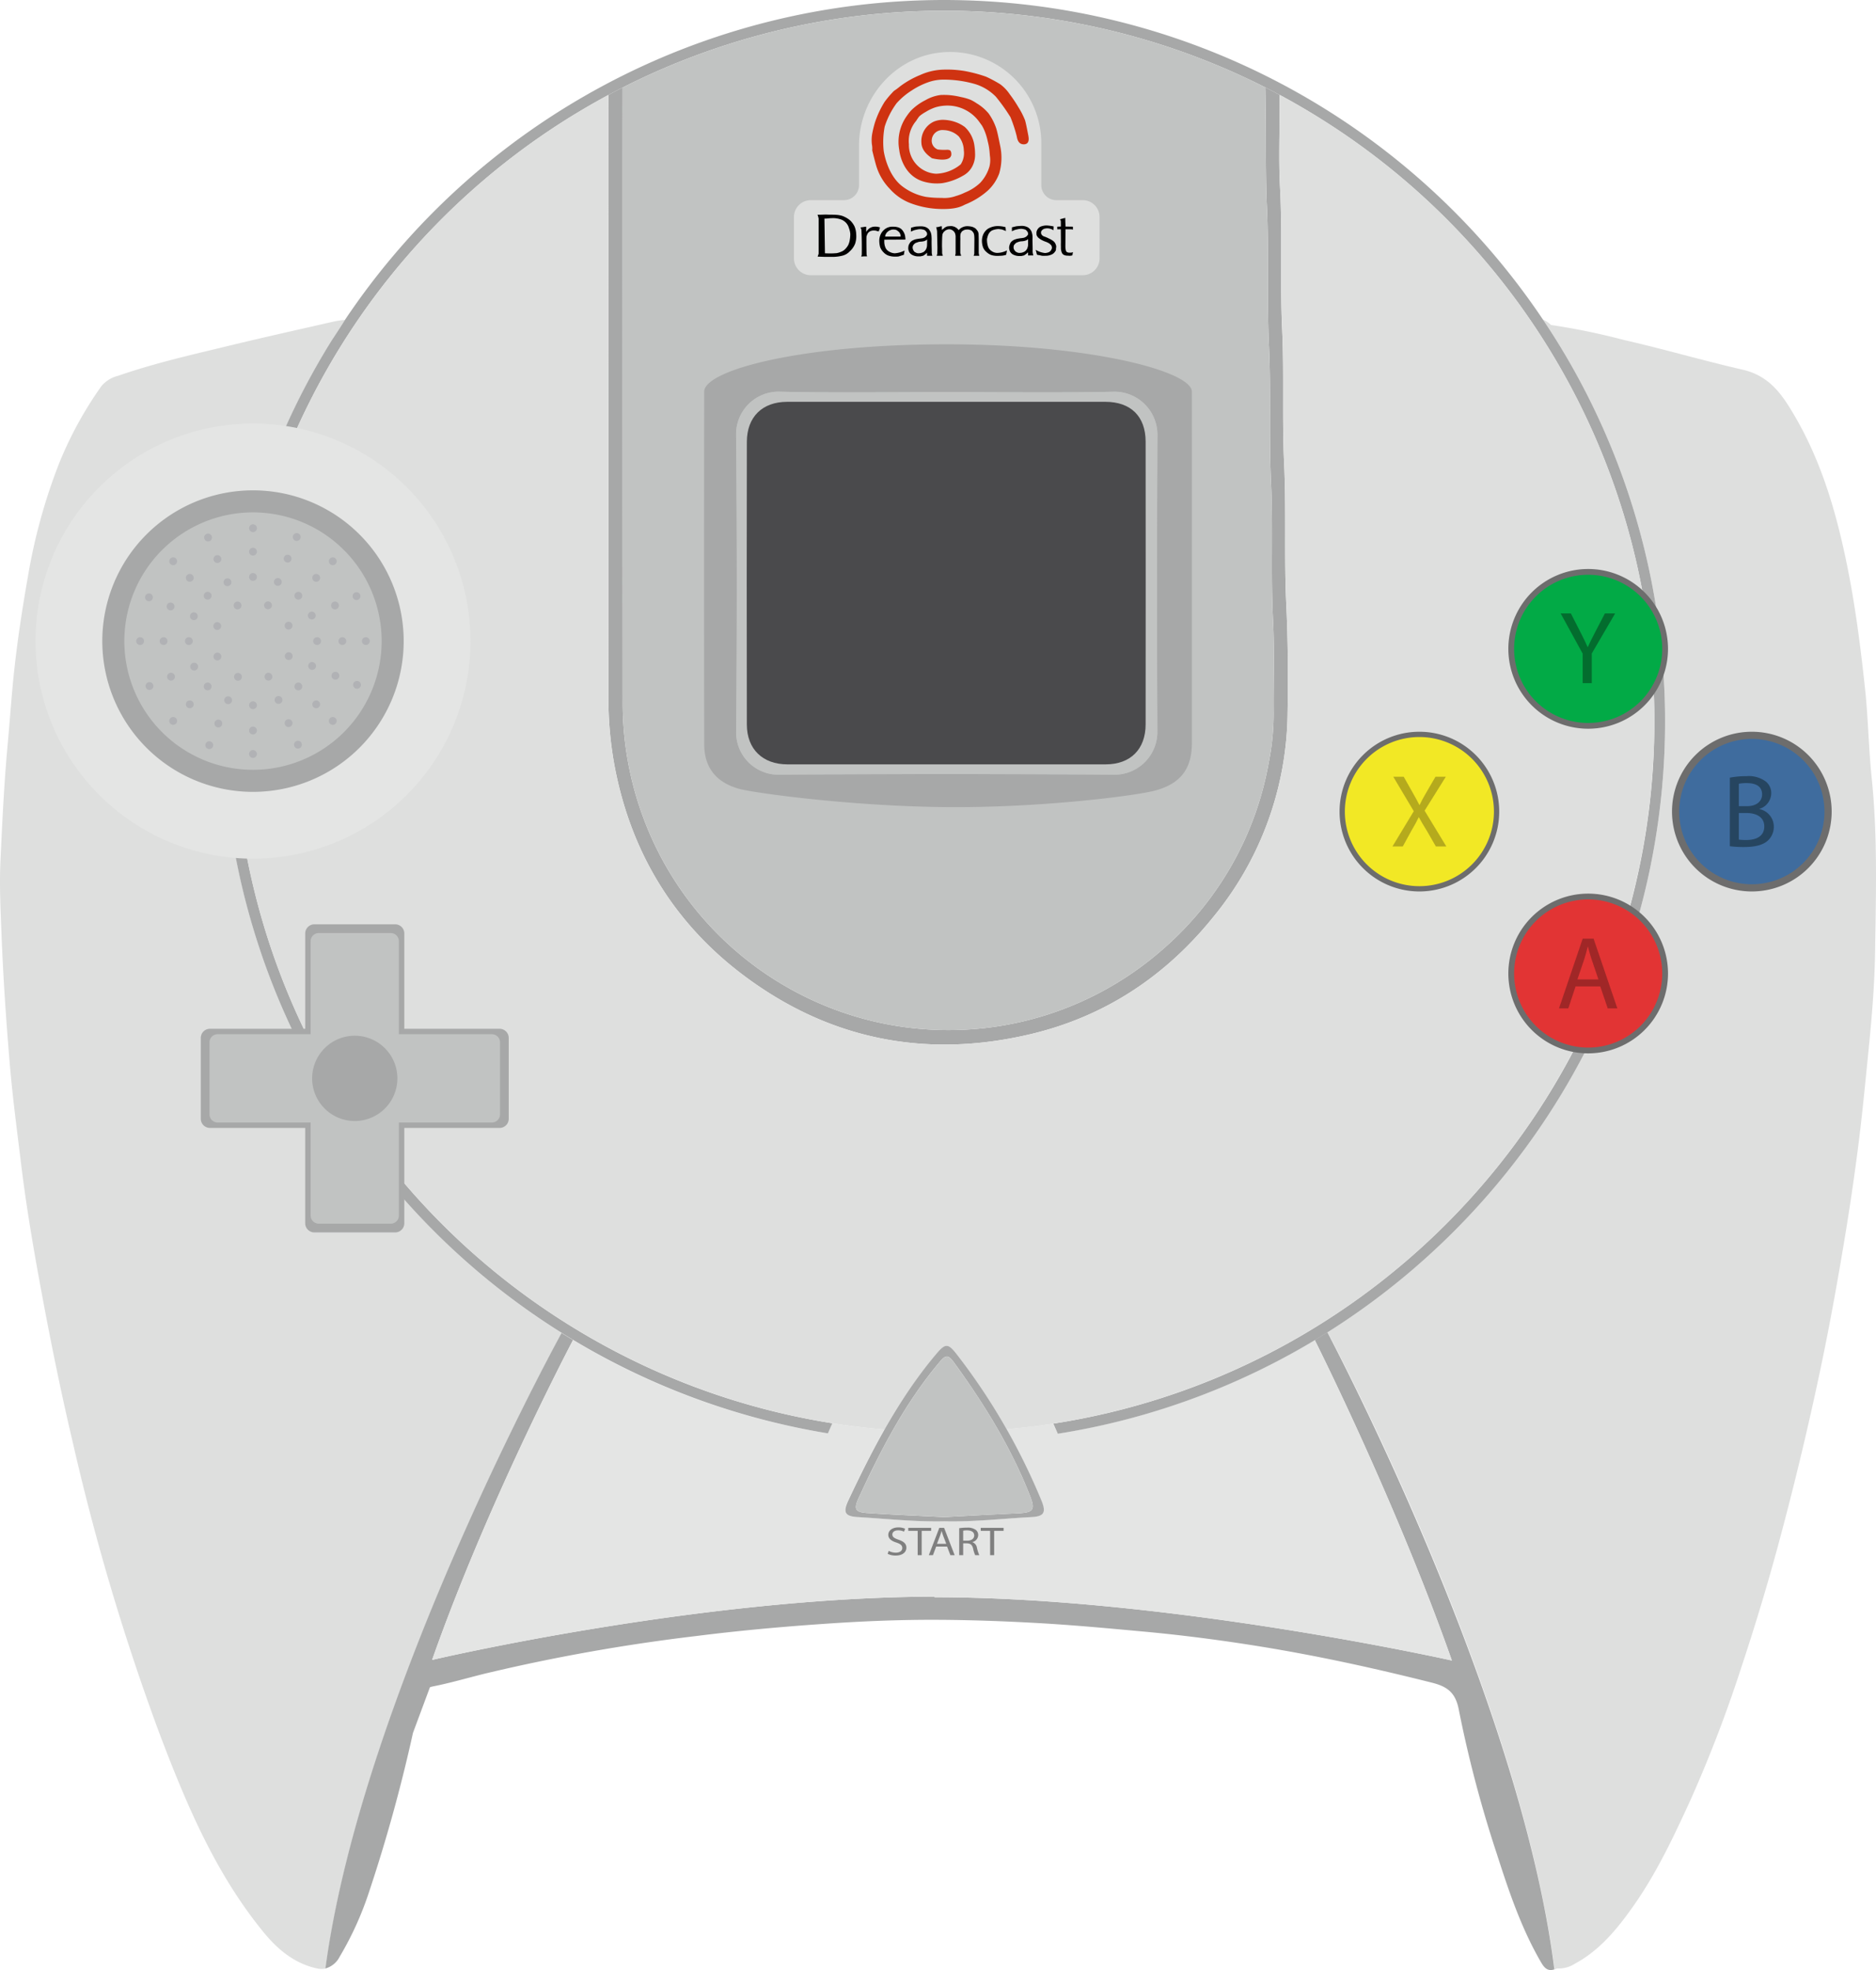 <svg id="svg2" xmlns="http://www.w3.org/2000/svg" viewBox="0 0 353.976 371.543"><title>controller</title><g id="g20"><path id="path22" d="M105.997,251.409l-.007.015c-.039.066-.2.362-.477.871v.004c-.285.531-.698,1.294-1.214,2.271l-.004.004-.004.007c-.346.655-.743,1.406-1.177,2.245-.146.281-.297.57-.455.871-.574,1.105-1.209,2.337-1.895,3.696-.13.25-.258.5-.389.759-.061.122-.126.25-.193.378-.261.516-.527,1.051-.805,1.597-.204.412-.415.836-.627,1.264-.319.639-.646,1.294-.981,1.971-.113.228-.228.459-.339.693q-.849,1.716-1.745,3.574l-.022.046c-.235.481-.47.971-.705,1.464-.007.019-.019.039-.028.058-.361.748-.724,1.51-1.094,2.288q-.398.838-.807,1.71c-1.014,2.145-2.058,4.397-3.12,6.735-.161.35-.324.704-.481,1.062q-.578,1.266-1.155,2.565c-.17.369-.335.746-.505,1.127q-.369.827-.743,1.671c-.312.709-.627,1.429-.944,2.152q-.364.838-.731,1.688c-2.272,5.26-4.571,10.812-6.809,16.55-.246.627-.489,1.259-.735,1.895-.2.524-.405,1.051-.605,1.582-.315.828-.631,1.66-.939,2.495q-.555,1.479-1.103,2.976-.489,1.341-.966,2.689c-.076.207-.15.419-.226.635q-1.121,3.148-2.184,6.33v.005c-.128.369-.25.743-.374,1.116-4.551,13.759-8.24,27.814-9.97,40.795a3.923,3.923,0,0,1-1.721-.043c-4.209-.951-7.331-3.574-9.961-6.781-9.146-11.16-14.637-24.256-19.689-37.568a437.2,437.2,0,0,1-16.305-54.716c-2.421-10.235-4.49-20.547-6.376-30.894-1.325-7.263-2.538-14.56-3.424-21.889-.743-6.13-1.564-12.256-2.091-18.421-.708-8.271-1.266-16.539-1.59-24.841-.177-4.544-.407-9.1-.2-13.62.343-7.39.685-14.784,1.371-22.157.446-4.825.754-9.669,1.294-14.482.642-5.754,1.529-11.48,2.534-17.19a107.289,107.289,0,0,1,5.915-21.38,71.538,71.538,0,0,1,7.924-14.44,5.97,5.97,0,0,1,3.216-1.982c6.827-2.372,13.874-3.959,20.883-5.657,6.569-1.59,13.17-3.058,19.762-4.559a17.381,17.381,0,0,1,2.106-.312.455.455,0,0,0-.039.066c-.774,1.244-1.61,2.514-2.458,3.792A136.374,136.374,0,0,0,48.878,178.61c.12.359.239.72.359,1.079a136.557,136.557,0,0,0,56.76,71.72" fill="#dedfde"/></g><g id="g24"><path id="path26" d="M353.801,179.661c-.1,6.55-.698,13.107-1.355,19.65-.524,5.199-1.021,10.401-1.664,15.585q-1.041,8.34-2.384,16.642c-1.456,8.926-3.039,17.829-4.906,26.681q-3.534,16.768-8.009,33.306-3.084,11.383-6.801,22.573a250.669,250.669,0,0,1-9.658,25.261c-3.181,6.935-6.407,13.84-10.824,20.101-3.035,4.309-6.343,8.371-11.106,10.924a5.524,5.524,0,0,1-3.296.855,4.501,4.501,0,0,1-.477.196q-.139-1.102-.296-2.217c-.113-.794-.228-1.59-.351-2.388q-.253-1.613-.535-3.235c-.015-.089-.03-.177-.046-.265q-.195-1.104-.404-2.219c-.131-.693-.266-1.39-.405-2.087-9.169-46.244-36.046-98.725-40.229-106.719-.007.004-.015.004-.022.007-.212-.405-.393-.755-.544-1.044a136.673,136.673,0,0,0,48.528-52.751,134.864,134.864,0,0,0,10.244-26.101c.015-.046.026-.096.037-.146a136.06,136.06,0,0,0,4.88-36.227q0-3.853-.216-7.647V128.385c-.004-.146-.011-.293-.022-.44v-.007a135.221,135.221,0,0,0-1.552-14.012v-.004a.198.198,0,0,0-.007-.046v-.004a135.215,135.215,0,0,0-21.245-53.602,5.013,5.013,0,0,1,1.521,1.02,125.947,125.947,0,0,1,13.666,2.808c7.532,1.71,14.953,3.897,22.474,5.619,5.117,1.17,7.505,4.736,9.869,8.787,5.071,8.69,7.817,18.168,9.812,27.914,1.586,7.744,2.584,15.584,3.426,23.431.601,5.576.674,11.21,1.251,16.794,1.144,10.994.812,22.015.647,33.02" fill="#dedfde"/></g><g id="g28"><path id="path30" d="M242.945,134.669a61.37,61.37,0,0,1-13.979,38.23c-9.049,11.256-20.594,18.872-34.66,22.172-19.413,4.556-37.484,1.086-53.553-10.785-13.54-10.001-21.799-23.547-24.856-40.171a70.317,70.317,0,0,1-1.101-12.781q.006-55.163-.005-110.324V20.894c0-.677.016-1.99.02-2.991.076-.046.154-.085.231-.128q1.219-.652,2.449-1.27c-.011,12.121-.007,28.241-.007,40.205q0,37.534.011,75.062a62.159,62.159,0,0,0,7.327,30.075,61.458,61.458,0,0,0,24.352,24.699,61.292,61.292,0,0,0,70.489-7.744,60.681,60.681,0,0,0,19.723-34.946,46.711,46.711,0,0,0,.932-9.338c-.058-5.838.185-11.688-.111-17.51-.448-8.717.026-17.44-.385-26.142-.405-8.525.022-17.055-.381-25.561-.424-8.845.019-17.698-.401-26.527-.285-5.946-.135-16.154-.296-22.293q1.357.682,2.7,1.406v3.319c-.009,4.686-.174,9.38.076,14.055.481,8.973-.011,17.956.405,26.921.389,8.399-.028,16.8.369,25.188.42,8.849-.015,17.703.405,26.535.328,6.924.37,13.848.246,20.76" fill="#a7a8a8"/></g><g id="g32"><path id="path34" d="M293.282,371.425c-.011,0-.019.004-.026.004-1.014.324-1.702-.031-2.4-1.212-3.824-6.524-6.191-13.633-8.482-20.76a227.369,227.369,0,0,1-7.124-27.044c-.616-3.226-2.199-4.344-5.049-5.064-10.713-2.695-21.499-5.064-32.396-6.827-7.425-1.201-14.891-2.167-22.389-2.849-6.485-.594-12.961-1.199-19.469-1.564-6.389-.359-12.785-.594-19.174-.62-7.093-.028-14.201.269-21.282.762-8.079.557-16.157,1.286-24.191,2.306a347.332,347.332,0,0,0-39.727,7.062c-3.285.809-6.539,1.771-9.85,2.426a4.57,4.57,0,0,0-.601.165l-3.196,8.591a297.911,297.911,0,0,1-8.283,29.986,61.014,61.014,0,0,1-5.541,12.221,4.321,4.321,0,0,1-2.7,2.241c1.729-12.98,5.419-27.036,9.97-40.795.124-.372.246-.743.374-1.116v-.004q1.063-3.182,2.183-6.331c.077-.215.151-.426.228-.635.32-.901.644-1.794.966-2.688q.549-1.496,1.101-2.976.469-1.254.94-2.496c.2-.531.405-1.059.605-1.583.246-.635.489-1.262.735-1.894,2.237-5.739,4.536-11.291,6.809-16.551q.369-.849.731-1.686c.316-.724.631-1.444.944-2.152.25-.562.496-1.121.742-1.671.17-.381.335-.759.505-1.129q.578-1.299,1.155-2.565c.158-.357.32-.711.481-1.062q.797-1.749,1.579-3.439c.131-.281.263-.561.389-.839.263-.555.516-1.105.77-1.649q.191-.403.381-.809.411-.872.809-1.71.555-1.166,1.094-2.286c.007-.02.02-.039.028-.059.239-.492.474-.981.705-1.462l.022-.046q.902-1.854,1.745-3.574c.111-.235.226-.466.339-.694q.503-1.011.981-1.971c.212-.427.424-.851.627-1.262.278-.548.547-1.083.805-1.599.066-.126.131-.254.193-.378.131-.258.263-.511.389-.758.686-1.36,1.321-2.592,1.895-3.697.158-.3.309-.589.455-.87.435-.84.831-1.59,1.178-2.245l.004-.007.004-.004c.516-.979.929-1.741,1.214-2.272v-.004c.278-.509.439-.805.478-.87l.007-.015q1.074.675,2.167,1.327c-1.059,2.015-16.322,31.165-26.596,60.33,0,0,50.568-11.871,94.916-11.938l-.161.113c44.438,0,97.662,11.938,97.662,11.938-10.246-29.093-24.795-58.29-25.876-60.446.8-.481,1.59-.966,2.379-1.462.151.289.331.639.544,1.042,5.595,10.806,31.334,61.994,40.251,106.712q.208,1.046.405,2.087.208,1.114.404,2.217c.016.089.031.177.046.266q.283,1.624.535,3.235c.124.796.24,1.594.351,2.388q.156,1.114.296,2.217" fill="#a7a8a8"/></g><g id="g36"><path id="path38" d="M176.285,301.23l.161-.111c-44.349.065-94.916,11.938-94.916,11.938,10.274-29.166,25.538-58.316,26.596-60.33.451.269.901.539,1.356.8a135.031,135.031,0,0,0,46.69,16.79l.624-1.421.211-.489c.474.072.951.146,1.429.215.285.043.574.085.859.124.055.007.105.015.155.024.5.069,1.001.134,1.505.2q.977.126,1.96.235.924.103,1.849.196c.096.007.196.019.292.026q.9.088,1.806.163-.549.964-1.079,1.936c-2.041,3.724-3.913,7.544-5.734,11.402-1.07,2.276-.724,3.026,1.788,3.176,5.425.316,10.839.921,16.284.798,5.511.139,10.986-.512,16.477-.798,2.391-.126,2.776-.889,1.891-3.076a111.068,111.068,0,0,0-5.495-11.556c-.354-.646-.716-1.294-1.083-1.933,1.109-.096,2.219-.209,3.32-.331.396-.043.789-.089,1.186-.139.996-.12,1.99-.255,2.98-.398.32-.045.635-.091.955-.141.119-.016.242-.035.362-.055l.25.574.585,1.34a135.11,135.11,0,0,0,46.625-16.55q.953-.549,1.895-1.116c1.081,2.156,15.63,31.352,25.876,60.445,0,0-53.225-11.938-97.662-11.938" fill="#e4e5e4"/></g><g id="g40"><path id="path42" d="M314.177,136.044a136.11,136.11,0,0,1-4.879,36.227c-.011.05-.024.1-.039.146a134.94,134.94,0,0,1-10.242,26.101A136.692,136.692,0,0,1,250.489,251.27a135.177,135.177,0,0,1-50.9,19.13l-.585-1.34-.25-.574q2.698-.414,5.36-.939c.535-.105,1.071-.212,1.606-.328q.988-.203,1.971-.427c.3-.066.601-.135.901-.204.115-.028.231-.055.343-.081.546-.128,1.09-.263,1.636-.396.463-.116.925-.231,1.386-.351.251-.065.505-.135.755-.2.239-.061.474-.128.713-.193q.902-.242,1.79-.5c.347-.101.694-.201,1.04-.305.47-.139.94-.278,1.406-.424.411-.126.824-.254,1.231-.389.551-.172,1.097-.35,1.645-.535.393-.131.789-.263,1.183-.4q1.438-.491,2.865-1.021c.435-.158.874-.324,1.309-.489l.058-.022c.451-.174.905-.347,1.356-.529.481-.188.963-.381,1.44-.578.154-.061.304-.122.454-.184.266-.112.531-.22.797-.335.446-.185.894-.378,1.336-.57.424-.181.844-.366,1.262-.551,1.005-.45,1.999-.909,2.989-1.379.593-.281,1.186-.566,1.771-.859q.883-.433,1.76-.881c.389-.2.777-.401,1.163-.605q.324-.167.644-.339a.477.477,0,0,0,.069-.039c.25-.131.501-.265.751-.4q3.99-2.154,7.816-4.571c.22-.139.436-.278.651-.416.446-.28.894-.57,1.333-.863.601-.393,1.198-.789,1.79-1.194.059-.037.113-.076.17-.115.211-.142.427-.289.639-.439.216-.146.427-.292.64-.442q.536-.371,1.062-.751c.709-.501,1.409-1.012,2.106-1.532.254-.185.505-.374.755-.562.05-.035.096-.074.146-.111.177-.131.35-.266.528-.401.215-.161.431-.328.647-.496q1.022-.791,2.029-1.599l.011-.011c.677-.542,1.347-1.094,2.01-1.647.335-.278.666-.559.994-.84.346-.296.694-.593,1.036-.89.311-.273.62-.542.924-.816q.78-.686,1.54-1.386c.328-.296.651-.596.975-.901.196-.18.393-.365.589-.55q1.247-1.179,2.465-2.388L272.712,231a134.527,134.527,0,0,0,24.148-32.727,133.46,133.46,0,0,0,15.296-62.229c0-1.71-.031-3.415-.096-5.106A134.064,134.064,0,0,0,248.013,21.661q-3.223-1.976-6.569-3.77-1.341-.722-2.7-1.406a134.22,134.22,0,0,0-121.252.02q-1.23.617-2.449,1.27c-.077.043-.155.081-.231.128-.007.004-.011.007-.02.011-.515.278-1.028.555-1.536.84-.335.181-.666.37-.998.559-.339.188-.678.381-1.012.577-.181.104-.361.207-.542.315q-.578.33-1.155.682c-.22.126-.444.261-.662.396-.555.331-1.109.67-1.656,1.012q-.861.536-1.71,1.09c-.107.065-.215.135-.319.204-.544.35-1.086.709-1.621,1.071-.605.4-1.201.813-1.799,1.228q-.894.613-1.779,1.256c-.1.069-.204.141-.309.223-.335.239-.674.485-1.005.731-.415.305-.831.616-1.244.929q-.472.352-.939.716c-.347.261-.69.527-1.032.801q-1.028.802-2.038,1.629-.508.409-1.005.831c-.335.274-.67.555-1.001.84q-1.513,1.282-2.987,2.615c-.312.273-.62.554-.924.839q-1.826,1.669-3.59,3.416c-.369.365-.739.731-1.105,1.105-.507.511-1.012,1.028-1.509,1.551l-.009.007q-.75.78-1.483,1.575-.739.797-1.462,1.606-.728.808-1.44,1.629c-.381.439-.759.878-1.133,1.321q-1.127,1.327-2.21,2.684c-.366.45-.724.905-1.083,1.362a134.104,134.104,0,0,0,36.32,197.213q2.443,1.479,4.956,2.857c.266.15.535.292.805.439.27.147.539.289.809.431.559.297,1.116.59,1.679.879.559.285,1.12.57,1.686.848q.722.358,1.445.704c.246.12.496.239.746.355.343.165.69.328,1.036.485.154.072.311.146.47.215q.548.255,1.098.498,1.883.844,3.796,1.625c.327.135.655.269.986.396.354.146.709.289,1.066.424q1.149.456,2.319.881c.219.085.443.166.666.244q1.986.728,4.007,1.386.902.3,1.806.578c.327.104.651.204.979.3.296.092.589.181.885.265.559.166,1.121.331,1.684.486.15.046.3.089.45.126.331.092.666.185.998.274q2.882.78,5.806,1.425c.374.085.744.165,1.117.242.069.015.139.031.207.043.204.046.409.089.613.126.308.066.616.131.92.189.396.081.797.159,1.194.231.096.02.189.039.285.054.25.046.501.092.751.139.442.081.889.163,1.336.235.542.092,1.085.185,1.629.27l-.212.489h-.004l-.62,1.421A136.274,136.274,0,0,1,49.237,179.689c-.119-.359-.239-.721-.357-1.079A135.837,135.837,0,0,1,62.592,64.189c.846-1.279,1.682-2.549,2.456-3.792a.608.608,0,0,1,.039-.066,136.073,136.073,0,0,1,226.044-.065l.004.004a135.232,135.232,0,0,1,21.244,53.603v.004a.198.198,0,0,1,.007.046v.004a135.221,135.221,0,0,1,1.552,14.012v.007c.011.147.019.294.022.44v.011q.221,3.795.216,7.647" fill="#a7a8a8"/></g><g id="g44"><path id="path46" d="M240.319,134.519a46.711,46.711,0,0,1-.932,9.338,60.681,60.681,0,0,1-19.723,34.946,61.292,61.292,0,0,1-70.489,7.744,61.458,61.458,0,0,1-24.352-24.699,62.154,62.154,0,0,1-7.327-30.074q-.047-37.534-.011-75.064c0-11.964-.004-28.084.007-40.205a134.22,134.22,0,0,1,121.252-.02c.161,6.139.011,16.346.296,22.293.42,8.83-.022,17.683.401,26.527.404,8.506-.024,17.036.381,25.561.411,8.703-.062,17.425.385,26.144.296,5.821.054,11.671.111,17.509" fill="#c1c3c2"/></g><g id="g48"><path id="path50" d="M312.155,136.044A134.061,134.061,0,0,1,198.754,268.486q-4.356.677-8.803,1.064A128.468,128.468,0,0,0,180.74,255.679c-1.91-2.514-2.341-2.43-4.34-.026A94.825,94.825,0,0,0,166.9,269.6q-4.978-.411-9.854-1.183A134.052,134.052,0,0,1,114.793,17.914l.019-.011c-.004,1.001-.019,2.314-.019,2.993v.115q.011,55.163.004,110.324a70.42,70.42,0,0,0,1.101,12.781c3.058,16.624,11.318,30.17,24.856,40.171,16.07,11.871,34.141,15.341,53.552,10.786,14.068-3.3,25.611-10.918,34.661-22.174a61.376,61.376,0,0,0,13.977-38.23c.124-6.911.081-13.835-.246-20.759-.42-8.834.015-17.688-.404-26.536-.398-8.386.019-16.789-.37-25.188-.416-8.965.076-17.949-.405-26.921-.25-4.674-.084-9.369-.076-14.055V17.891q3.343,1.791,6.569,3.77A133.935,133.935,0,0,1,312.155,136.044" fill="#dedfde"/></g><g id="g52"><path id="path54" d="M178.124,286.115c4.655-.242,9.31-.51,13.966-.716,2.925-.131,3.291-.655,2.229-3.365-3.555-9.066-8.633-17.262-14.334-25.101-1.08-1.482-1.542-1.431-2.71-.045-6.499,7.714-11.088,16.558-15.268,25.65-.929,2.02-.676,2.654,1.577,2.805,4.843.324,9.694.522,14.539.772m.036.796c-5.446.126-10.86-.477-16.285-.796-2.51-.147-2.859-.901-1.785-3.176,4.54-9.633,9.441-19.039,16.309-27.288,2-2.404,2.431-2.486,4.341.03a119.445,119.445,0,0,1,15.787,27.36c.885,2.185.5,2.949-1.89,3.074-5.491.287-10.966.935-16.477.796" fill="#a7a8a8"/></g><g id="g56"><path id="path58" d="M178.126,286.114c-4.846-.25-9.697-.449-14.54-.772-2.254-.151-2.506-.785-1.577-2.805,4.18-9.092,8.769-17.936,15.268-25.65,1.167-1.385,1.63-1.438,2.709.045,5.702,7.839,10.779,16.036,14.335,25.101,1.062,2.711.695,3.235-2.229,3.365-4.657.207-9.311.475-13.965.716" fill="#c1c3c2"/></g><g id="g60"><path id="path62" d="M178.526,73.945c-10.521,0-21.047.171-31.562-.081a8.024,8.024,0,0,0-8.072,8.026q.278,28.097.009,56.199a7.962,7.962,0,0,0,8.076,8.008q31.564-.233,63.129,0a8.069,8.069,0,0,0,8.27-8.315q-.114-27.907.015-55.815a8.12,8.12,0,0,0-8.107-8.094c-10.581.23-21.17.072-31.756.072m46.362,34.828q0,15.686,0,31.374c-.001,4.949-2.241,7.707-6.982,8.961-3.72.983-21.394,3.24-39.038,3.11-18.351-.135-36.671-2.692-39.369-3.438-4.327-1.196-6.616-3.955-6.625-8.434-.041-21.236-.034-45.244-.005-66.48.005-4.056,18.277-8.932,45.77-8.932,27.188,0,46.241,5.105,46.245,8.924.011,10.714.004,24.2.004,34.915" fill="#a7a8a8"/></g><g id="g64"><path id="path66" d="M178.601,144.157q15.015,0,30.031-.001c4.661-.001,7.529-2.839,7.532-7.546q.026-26.661,0-53.324c-.005-4.754-2.796-7.501-7.584-7.504q-30.03-.015-60.061.001c-4.678.003-7.589,2.849-7.598,7.549q-.051,26.663-.001,53.324c.009,4.638,2.999,7.497,7.649,7.5q15.017.007,30.031.001m-.074-70.213c10.585,0,21.175.158,31.755-.072a8.119,8.119,0,0,1,8.107,8.094q-.152,27.907-.014,55.816a8.068,8.068,0,0,1-8.27,8.314q-31.564-.238-63.129,0a7.96,7.96,0,0,1-8.076-8.006q.259-28.099-.009-56.2a8.024,8.024,0,0,1,8.071-8.026c10.516.253,21.041.081,31.564.081" fill="#c1c3c2"/></g><g id="g68"><path id="path70" d="M178.601,144.157q-15.015,0-30.031-.001c-4.65-.003-7.64-2.862-7.649-7.5q-.049-26.661.001-53.324c.009-4.7,2.92-7.546,7.598-7.549q30.03-.019,60.061-.001c4.787.003,7.579,2.75,7.584,7.504q.026,26.663,0,53.324c-.004,4.708-2.871,7.545-7.533,7.546q-15.017.006-30.031.001" fill="#4a4a4c"/></g><g id="g72"><path id="path74" d="M284.606,122.373A15.062,15.062,0,1,1,299.667,137.434a15.061,15.061,0,0,1-15.061-15.061" fill="#6d6d6d"/></g><g id="g76"><path id="path78" d="M285.694,122.373a13.973,13.973,0,1,1,13.974,13.974,13.974,13.974,0,0,1-13.974-13.974" fill="#02aa46"/></g><g id="g80"><path id="path82" d="M284.606,183.597a15.062,15.062,0,1,1,15.061,15.061,15.061,15.061,0,0,1-15.061-15.061" fill="#6d6d6d"/></g><g id="g84"><path id="path86" d="M285.694,183.597a13.973,13.973,0,1,1,13.974,13.974,13.974,13.974,0,0,1-13.974-13.974" fill="#e23434"/></g><g id="g88"><path id="path90" d="M252.758,153.065a15.062,15.062,0,1,1,15.061,15.061A15.061,15.061,0,0,1,252.758,153.065" fill="#6d6d6d"/></g><g id="g92"><path id="path94" d="M253.755,153.065a14.065,14.065,0,1,1,14.065,14.065,14.065,14.065,0,0,1-14.065-14.065" fill="#f2e825"/></g><g id="g96"><path id="path98" d="M315.486,153.065a15.062,15.062,0,1,1,15.061,15.061A15.061,15.061,0,0,1,315.486,153.065" fill="#6d6d6d"/></g><g id="g100"><path id="path102" d="M316.843,153.065a13.705,13.705,0,1,1,13.705,13.705,13.705,13.705,0,0,1-13.705-13.705" fill="#3f6c9e"/></g><g id="g104"><path id="path106" d="M6.702,120.908a41.034,41.034,0,1,1,41.034,41.034A41.034,41.034,0,0,1,6.702,120.908" fill="#e4e5e4"/></g><g id="g108"><path id="path110" d="M19.302,120.908a28.434,28.434,0,1,1,28.435,28.435,28.435,28.435,0,0,1-28.435-28.435" fill="#a7a8a8"/></g><g id="g112"><path id="path114" d="M23.461,120.908a24.275,24.275,0,1,1,24.275,24.275,24.276,24.276,0,0,1-24.275-24.275" fill="#c1c3c2"/></g><g id="g116"><path id="path118" d="M207.473,40.921v7.811a3.184,3.184,0,0,1-3.174,3.175h-51.318a3.184,3.184,0,0,1-3.175-3.175V40.921a3.183,3.183,0,0,1,3.175-3.174h6.268a2.834,2.834,0,0,0,2.834-2.835V27.478c0-9.269,7.133-17.236,16.391-17.656A17.201,17.201,0,0,1,196.48,27.008v7.904a2.835,2.835,0,0,0,2.835,2.835h4.984a3.183,3.183,0,0,1,3.174,3.174" fill="#dedfde"/></g><g id="g120"><path id="path122" d="M174.407,47.419c-.046.022-.185.138-.234.163-.185.048-.302.117-.417.14a2.796,2.796,0,0,1-.444.045,1,1,0,0,1-.56-.163c-.164-.091-.164-.048-.28-.211a1.214,1.214,0,0,1-.255-.557.743.743,0,0,1,.022-.398.817.817,0,0,1,.14-.28,2.101,2.101,0,0,1,.326-.304c.14-.071.258-.092.49-.185a1.959,1.959,0,0,1,.537-.095,2.933,2.933,0,0,0,.512-.068.81.81,0,0,0,.256-.074,1.382,1.382,0,0,1,.211-.092,2.381,2.381,0,0,0,.231-.186l-.022,1.119a1.808,1.808,0,0,1-.188.724,1.745,1.745,0,0,1-.328.422m-2.54-3.734c.255-.115.443-.186.605-.256.165-.046.35-.091.583-.14a2.857,2.857,0,0,1,.631-.07,3.046,3.046,0,0,1,.7.139.888.888,0,0,1,.398.374.417.417,0,0,1,.139.372v.188c-.022.07-.07.092-.117.163a.631.631,0,0,1-.163.186,1.33,1.33,0,0,1-.188.14c-.094.048-.185.07-.281.117-.092.046-.233.024-.37.07a9.27,9.27,0,0,0-1.051.164,3.331,3.331,0,0,0-.49.188,1.369,1.369,0,0,0-.374.255,1.02,1.02,0,0,0-.254.328,1.727,1.727,0,0,0-.189.371,3.065,3.065,0,0,0-.069.49,1.496,1.496,0,0,0,.185.77,1.304,1.304,0,0,0,.608.561,2.381,2.381,0,0,0,1.05.255h.443c.141-.022.279-.07.539-.116.116-.094.279-.186.465-.326.164-.163.258-.256.258-.256v.583h1.002a2.054,2.054,0,0,1-.116-.769c0-.515-.046-1.635-.024-2.24,0-.608-.024-.443-.024-.7a2.644,2.644,0,0,0-.164-.745,4.353,4.353,0,0,0-.304-.515,1.769,1.769,0,0,0-.724-.468,2.741,2.741,0,0,0-.767-.116c-.281,0-.7.024-1.004.045a7.603,7.603,0,0,0-.911.235,6.732,6.732,0,0,1-.021.725"/></g><g id="g124"><path id="path126" d="M193.467,47.348c-.07.025-.186.14-.256.165-.164.045-.28.117-.396.14a3.558,3.558,0,0,1-.444.045,1.063,1.063,0,0,1-.583-.164c-.141-.092-.141-.046-.258-.21a1.058,1.058,0,0,1-.28-.56,2.241,2.241,0,0,1,.024-.398.884.884,0,0,1,.163-.276,2.2,2.2,0,0,1,.329-.307,4.93,4.93,0,0,1,.487-.185,1.878,1.878,0,0,1,.537-.091,3.549,3.549,0,0,0,.515-.072c.069-.022.163-.046.233-.07a1.552,1.552,0,0,1,.231-.092c.046-.048.094-.072.212-.186v1.119a1.955,1.955,0,0,1-.188.724,1.729,1.729,0,0,1-.328.42m-2.542-3.732c.233-.116.42-.185.583-.258.161-.046.372-.091.583-.138a3.181,3.181,0,0,1,.63-.071,2.807,2.807,0,0,1,.699.14c.186.048.305.233.42.374.117.116.117.23.141.417a.47.47,0,0,1-.025.186c-.024.074-.048.048-.094.119a.649.649,0,0,1-.164.186.933.933,0,0,1-.21.14c-.071.045-.164.07-.258.116-.116.048-.233.022-.37.07a7.92,7.92,0,0,0-1.05.163c-.212.071-.351.119-.515.188a1.73,1.73,0,0,0-.372.259.97.97,0,0,0-.258.301,2.07,2.07,0,0,0-.165.398,1.713,1.713,0,0,0-.092.49,1.778,1.778,0,0,0,.188.769,1.41,1.41,0,0,0,.608.56,2.589,2.589,0,0,0,1.074.258h.417c.165-.025.302-.07.535-.117.119-.092.305-.188.468-.324.188-.166.281-.259.281-.259v.583h1.001a2.906,2.906,0,0,1-.138-.77c.022-.514-.025-1.633-.025-2.237a5.651,5.651,0,0,0,0-.701,3.639,3.639,0,0,0-.163-.744,2.056,2.056,0,0,0-.326-.515,1.497,1.497,0,0,0-.723-.469,2.489,2.489,0,0,0-.745-.135c-.281,0-.724.044-1.005.066-.302.048-.512.117-.91.21-.02.328.004.583-.02.746"/></g><g id="g128"><path id="path130" d="M176.74,48.236l.116-.395.025-1.099-.07-3.15a6.342,6.342,0,0,0-.164-.745,2.187,2.187,0,0,0,.674-.12,1.209,1.209,0,0,1,.399-.045v.724c.116-.21.301-.231.398-.35.069-.117.164-.117.325-.233a1.043,1.043,0,0,1,.42-.141,5.617,5.617,0,0,1,.606-.045,1.331,1.331,0,0,1,.42.069,1.188,1.188,0,0,1,.396.164.952.952,0,0,1,.301.211,1.19,1.19,0,0,1,.281.302c.024.048.233-.255.536-.419a2.197,2.197,0,0,1,1.028-.305,3.704,3.704,0,0,1,1.001.117,2.045,2.045,0,0,1,.701.374c.14.163.185.233.302.374a1.298,1.298,0,0,1,.212.745c0,.186.022.468.022.818v2.587a2.652,2.652,0,0,0,.117.561H183.715c.139-.443.117-.305.117-.561l.021-2.355c0-.328,0-.514-.021-.77a1.808,1.808,0,0,0-.117-.583,2.098,2.098,0,0,0-.35-.443.94.94,0,0,0-.374-.166,1.207,1.207,0,0,0-.511-.069,2.389,2.389,0,0,0-.421.048,1.821,1.821,0,0,0-.305.139,1.148,1.148,0,0,0-.279.21,2.415,2.415,0,0,0-.21.349,2.78,2.78,0,0,0-.069.539c0,.233.022.535,0,.861v2.286l.163.515h-1.121c0-.468.072-.048.072-.537V44.504c-.024-.188-.045-.258-.072-.398a1.233,1.233,0,0,0-.207-.395,1.301,1.301,0,0,0-.445-.354.997.997,0,0,0-.466-.116.949.949,0,0,0-.444.095.981.981,0,0,0-.395.233c-.119.116-.211.141-.305.324-.071.188-.14.14-.163.448-.048.301-.071,1.397-.071,2.144.024.444.024.839.024,1.212,0,.233.117.325.117.536h-.536c-.092.003-.395.003-.606.003"/></g><g id="g132"><path id="path134" d="M189.991,47.231c0,.072-.025.188-.046.35-.025.165-.07.305-.094.468a4.051,4.051,0,0,1-.721.164c-.212.024-.816.045-1.005.045a4.005,4.005,0,0,1-1.074-.161,2.68,2.68,0,0,1-.932-.583,2.187,2.187,0,0,1-.63-.864,3.675,3.675,0,0,1-.209-1.119,3.071,3.071,0,0,1,.209-1.236,2.635,2.635,0,0,1,.91-1.144,3.635,3.635,0,0,1,1.844-.514,5.487,5.487,0,0,1,1.492.21c.024.328.048.512.072.724-.328-.12-.631-.26-.818-.305-.21-.025-.468-.07-.63-.07a3.646,3.646,0,0,0-1.143.255,1.578,1.578,0,0,0-.584.515,2.546,2.546,0,0,0-.325.816,1.541,1.541,0,0,0-.071.652,3.922,3.922,0,0,0,.211,1.12,1.671,1.671,0,0,0,.652.792,1.855,1.855,0,0,0,1.004.351,4.056,4.056,0,0,0,1.886-.468"/></g><g id="g136"><path id="path138" d="M195.658,48.024l-.092-.371c0-.048-.092-.28-.139-.537a4.107,4.107,0,0,0,1.772.606,2.432,2.432,0,0,0,.652-.139.995.995,0,0,0,.42-.325,1.403,1.403,0,0,0,.188-.375.497.497,0,0,0,.022-.255,1.047,1.047,0,0,0-.116-.351c-.048-.07-.234-.231-.326-.326a3.755,3.755,0,0,0-.701-.35,4.959,4.959,0,0,1-.931-.419,3.55,3.55,0,0,1-.561-.42,2.148,2.148,0,0,1-.258-.417,4.019,4.019,0,0,1-.024-.517,1.306,1.306,0,0,1,.28-.675,1.246,1.246,0,0,1,.652-.468,3.18,3.18,0,0,1,.981-.165,7.817,7.817,0,0,1,1.331.188c.021.281-.049.491-.025.724a2.175,2.175,0,0,0-1.166-.372,2.49,2.49,0,0,0-.608.092,1.243,1.243,0,0,0-.468.35.634.634,0,0,0-.116.35.849.849,0,0,0,.069.326,1.008,1.008,0,0,0,.351.35,1.367,1.367,0,0,0,.233.092,6.782,6.782,0,0,1,.909.398,3.55,3.55,0,0,1,.864.537,1.344,1.344,0,0,1,.351.56.974.974,0,0,1,.091.419c0,.21-.046.233-.046.372a.703.703,0,0,1-.186.56,1.424,1.424,0,0,1-.699.56,2.631,2.631,0,0,1-.98.211c-.164,0-.514.022-.723,0-.21-.024-.398-.095-.561-.117a2.034,2.034,0,0,1-.441-.095"/></g><g id="g140"><path id="path142" d="M202.47,47.557a2.618,2.618,0,0,0-.117.583,1.407,1.407,0,0,1-.466.095,2.093,2.093,0,0,1-.375-.024,1.636,1.636,0,0,1-.72-.116.858.858,0,0,1-.42-.399,2.338,2.338,0,0,1-.189-.978v-.212c0-.117-.021-.21,0-.838l-.021-2.429h-.677v-.489l.677-.025c.021-.135,0-.605,0-.955a.77.77,0,0,0-.165-.421c.326-.069.795-.21,1.002-.254,0,.535.048,1.329.048,1.63l1.4.025a1.986,1.986,0,0,0,.025.536l-.398-.048h-1.028l-.021,3.056v.258a2.783,2.783,0,0,0,.116.769c.045.14.138.188.255.258a.922.922,0,0,0,.35.071h.305a1.544,1.544,0,0,0,.419-.094"/></g><g id="g144"><path id="path146" d="M170.675,47.257c-.022.209-.094.465-.116.791-.325.092-.84.28-1.073.328-.233.022-.466.022-.699.022a3.835,3.835,0,0,1-1.191-.21,2.372,2.372,0,0,1-.91-.63,2.69,2.69,0,0,1-.608-.931,4.514,4.514,0,0,1-.164-1.119,2.824,2.824,0,0,1,.235-1.26,2.597,2.597,0,0,1,.91-1.097,2.3,2.3,0,0,1,1.445-.396,3.133,3.133,0,0,1,.934.115,1.736,1.736,0,0,1,.699.398,2.433,2.433,0,0,1,.468.7,1.913,1.913,0,0,1,.188.652,2.47,2.47,0,0,1,.045.561l-3.987.022v.399a2.932,2.932,0,0,0,.231,1.12,1.568,1.568,0,0,0,.676.721,2.318,2.318,0,0,0,1.052.326,4.866,4.866,0,0,0,1.865-.512m-3.66-2.64h2.915a.941.941,0,0,0-.024-.301,1.399,1.399,0,0,0-.139-.374,1.038,1.038,0,0,0-.304-.326,1.194,1.194,0,0,0-.396-.258,2.028,2.028,0,0,0-.561-.07,1.289,1.289,0,0,0-.515.119,1.143,1.143,0,0,0-.441.256,1.179,1.179,0,0,0-.326.35,1.102,1.102,0,0,0-.186.419l-.024.046s.024,0,.001.139"/></g><g id="g148"><path id="path150" d="M162.51,48.376c0-.119.095-.259.095-.351.024-1.771,0-3.125-.048-4.245l-.022-.491-.164-.396c.164-.025.398-.046.514-.07a3.988,3.988,0,0,1,.559-.07v1.005a1.079,1.079,0,0,1,.233-.328,1.693,1.693,0,0,1,.35-.351,1.628,1.628,0,0,1,.398-.211,1.423,1.423,0,0,1,.444-.115,4.285,4.285,0,0,1,.584,0,2.973,2.973,0,0,1,.584.139,3.197,3.197,0,0,1-.234.748,1.771,1.771,0,0,1-.468-.117,2.103,2.103,0,0,0-.514-.046,1.634,1.634,0,0,0-.583.116,1.363,1.363,0,0,0-.417.302,1.49,1.49,0,0,0-.258.514c-.072.165-.048.025-.072.281-.021.28,0,2.776.025,3.36l.092.301h-.56c-.092,0-.35.026-.537.026"/></g><g id="g152"><path id="path154" d="M154.277,48.397l.188-.536V41.239a3.759,3.759,0,0,0-.211-.749c.468.025,1.236-.024,1.562-.024.186,0,.491.024.91.024.42,0,.794,0,.979.025a4.877,4.877,0,0,1,1.167.185,5.016,5.016,0,0,1,1.166.584,3.08,3.08,0,0,1,.746.699,4.099,4.099,0,0,1,.465.746,4.251,4.251,0,0,1,.305,1.471,4.437,4.437,0,0,1-.211,1.772,3.857,3.857,0,0,1-1.025,1.448,2.8,2.8,0,0,1-1.353.794,7.754,7.754,0,0,1-1.749.233h-1.518Zm1.379-.63c.44.025.815.025,1.188.025.305,0,.677-.025,1.004-.048a3.656,3.656,0,0,0,.841-.258,1.955,1.955,0,0,0,.745-.468,3.311,3.311,0,0,0,.609-.794,3.377,3.377,0,0,0,.301-1.002,6.056,6.056,0,0,0,.095-1.119,3.955,3.955,0,0,0-.259-1.097,2.381,2.381,0,0,0-.629-1.074,2.56,2.56,0,0,0-.91-.559,4.858,4.858,0,0,0-1.353-.235c-.35,0-.795.025-1.005.049a6.156,6.156,0,0,1-.724.048Z"/></g><g id="g156"><path id="path158" d="M179.504,29.131c0-.935-.445-.843-.748-.887a9.749,9.749,0,0,1-1.794-.048,1.748,1.748,0,0,1-1.145-1.889,2.007,2.007,0,0,1,2.192-1.772,4.275,4.275,0,0,1,2.894,1.19,4.389,4.389,0,0,1,.956,2.635,3.869,3.869,0,0,1-.583,2.635,7.655,7.655,0,0,1-4.665,1.772,5.411,5.411,0,0,1-5.109-5.55,5.868,5.868,0,0,1,1.376-4.434,8.628,8.628,0,0,1,.56-.815,3.564,3.564,0,0,1,.56-.445,6.672,6.672,0,0,1,.676-.419,8.623,8.623,0,0,1,1.819-.861,7.96,7.96,0,0,1,2.544-.328,7.396,7.396,0,0,1,5.763,3.104c.185.255.325.443.489.676a7.955,7.955,0,0,1,.583,1.235,10.519,10.519,0,0,1,.49,1.681,11.967,11.967,0,0,1,.35,1.959c.025.256.046.535.072.84a5.224,5.224,0,0,1-.072,1.936,7.55,7.55,0,0,1-1.774,3.149,9.186,9.186,0,0,1-2.869,1.819,9.982,9.982,0,0,1-1.701.654,6.403,6.403,0,0,1-2.709.351,19.43,19.43,0,0,1-2.936-.186,10.601,10.601,0,0,1-4.549-2.054c-2.846-2.237-3.43-6.624-3.43-6.624a15.224,15.224,0,0,1,.185-4.571,15.159,15.159,0,0,1,2.243-4.41,13.441,13.441,0,0,1,2.844-2.404,14.079,14.079,0,0,1,3.408-1.654,8.596,8.596,0,0,1,2.728-.398,21.306,21.306,0,0,1,5.925.864,9.294,9.294,0,0,1,3.828,2.355,35.781,35.781,0,0,1,2.751,3.85,26.908,26.908,0,0,1,1.19,3.616c.071.349.21,1.585,1.424,1.516,1.119-.096.791-1.376.769-1.611-.048-.234-.443-2.355-.631-2.939a14.453,14.453,0,0,0-1.235-2.425,25.467,25.467,0,0,0-1.654-2.474,7.625,7.625,0,0,0-1.776-1.867,23.78,23.78,0,0,0-2.705-1.446,27.232,27.232,0,0,0-3.944-1.05,20.192,20.192,0,0,0-4.5-.258,11.318,11.318,0,0,0-3.987,1.004,16.821,16.821,0,0,0-3.759,2.123c-1.284,1.052-.886.537-1.586,1.306a16.655,16.655,0,0,0-1.351,1.635,17.703,17.703,0,0,0-1.845,3.964,20.502,20.502,0,0,0-.512,2.146,7.195,7.195,0,0,0-.045,1.866,4.29,4.29,0,0,1,.069,1.166s.536,2.215.816,3.103a10.652,10.652,0,0,0,2.496,4.152,9.951,9.951,0,0,0,4.105,2.776,17.097,17.097,0,0,0,5.553,1.026c3.243.071,4.082-.652,4.666-.886a14.47,14.47,0,0,0,4.175-2.589,8.344,8.344,0,0,0,2.146-3.219,10.631,10.631,0,0,0,.185-5.226c-.28-1.329-.49-2.475-.748-3.29a10.675,10.675,0,0,0-1.445-2.822,8.869,8.869,0,0,0-2.264-1.914,7.685,7.685,0,0,0-1.143-.654,10.235,10.235,0,0,0-1.796-.512,14.513,14.513,0,0,0-2.31-.374c-.652-.046-1.211-.022-1.448-.022a7.551,7.551,0,0,0-2.938.979,10.47,10.47,0,0,0-2.729,1.959,10.444,10.444,0,0,0-.816,1.05,8.393,8.393,0,0,0-1.4,6.416s.395,4.572,4.407,5.879a8.877,8.877,0,0,0,3.711.349,11.35,11.35,0,0,0,3.895-1.399,4.165,4.165,0,0,0,1.89-2.031,4.777,4.777,0,0,0,.396-2.191,10.683,10.683,0,0,0-.116-1.4,5.831,5.831,0,0,0-1.844-3.59l-.351-.235c-.21-.14-.395-.234-.559-.326a7.404,7.404,0,0,0-3.266-.77,4.534,4.534,0,0,0-1.61.326,4.049,4.049,0,0,0-2.38,4.011c.07,1.726,1.68,2.636,1.959,2.893.026.025,3.594.934,3.689-.698" fill="#cf3311"/></g><g id="g160"><path id="path162" d="M95.991,195.749v15.255a1.727,1.727,0,0,1-1.724,1.72H76.288V230.706a1.73,1.73,0,0,1-1.724,1.724H59.313a1.73,1.73,0,0,1-1.724-1.724v-17.983H39.611a1.727,1.727,0,0,1-1.724-1.72v-15.255a1.728,1.728,0,0,1,1.724-1.724H57.59V176.046a1.728,1.728,0,0,1,1.724-1.724H74.565a1.728,1.728,0,0,1,1.724,1.724v17.979H94.267a1.728,1.728,0,0,1,1.724,1.724" fill="#a7a8a8"/></g><g id="g164"><path id="path166" d="M94.349,196.584v13.584a1.538,1.538,0,0,1-1.535,1.531h-17.55v17.549a1.54,1.54,0,0,1-1.534,1.534H60.149a1.54,1.54,0,0,1-1.535-1.534V211.699h-17.55a1.537,1.537,0,0,1-1.534-1.531V196.584a1.538,1.538,0,0,1,1.534-1.535h17.55V177.505a1.539,1.539,0,0,1,1.535-1.535h13.58a1.539,1.539,0,0,1,1.535,1.535v17.544h17.55a1.539,1.539,0,0,1,1.535,1.535" fill="#c1c3c2"/></g><g id="g168"><path id="path170" d="M167.681,292.489a2.927,2.927,0,0,0,1.349.336c.769,0,1.219-.359,1.219-.879,0-.481-.311-.757-1.099-1.025-.95-.297-1.538-.734-1.538-1.46,0-.802.751-1.399,1.884-1.399a2.928,2.928,0,0,1,1.288.253l-.207.542a2.566,2.566,0,0,0-1.106-.244c-.795,0-1.097.42-1.097.771,0,.482.355.719,1.159.994.985.336,1.486.757,1.486,1.514,0,.795-.665,1.482-2.04,1.482a3.32,3.32,0,0,1-1.486-.329Z" fill="#7f7f7f"/></g><g id="g172"><path id="path174" d="M173.153,288.713h-1.772v-.565h4.314v.565h-1.781V293.299h-.76Z" fill="#7f7f7f"/></g><g id="g176"><path id="path178" d="M178.548,291.159l-.57-1.484c-.13-.335-.216-.641-.304-.94h-.016c-.087.306-.181.62-.294.932l-.571,1.491Zm-1.91.52-.605,1.62h-.777l1.979-5.151h.907l1.988,5.151h-.804l-.623-1.62Z" fill="#7f7f7f"/></g><g id="g180"><path id="path182" d="M181.738,290.563h.77c.804,0,1.314-.39,1.314-.979,0-.665-.545-.955-1.34-.964a3.523,3.523,0,0,0-.744.061Zm-.751-2.348a8.827,8.827,0,0,1,1.442-.106,2.611,2.611,0,0,1,1.686.42,1.217,1.217,0,0,1,.458.979,1.387,1.387,0,0,1-1.097,1.315v.022a1.316,1.316,0,0,1,.856,1.04,7.464,7.464,0,0,0,.449,1.414h-.777a6.078,6.078,0,0,1-.389-1.23c-.174-.711-.485-.979-1.167-1.002h-.709v2.232h-.751Z" fill="#7f7f7f"/></g><g id="g184"><path id="path186" d="M186.822,288.713h-1.772v-.565h4.314v.565h-1.781V293.299h-.76Z" fill="#7f7f7f"/></g><g id="g188"><path id="path190" d="M38.582,101.668a.738.738,0,1,0,.384-.971.74.74,0,0,0-.384.971m1.762,4.062a.738.738,0,1,0,.384-.971.738.738,0,0,0-.384.971m1.899,4.374a.738.738,0,1,0,.383-.971.737.737,0,0,0-.383.971m2.286,3.415a.738.738,0,1,1-.383.971.738.738,0,0,1,.383-.971M56.891,140.148a.738.738,0,1,0-.384.971.739.739,0,0,0,.384-.971m-1.764-4.062a.738.738,0,1,0-.383.971.738.738,0,0,0,.383-.971m-1.897-4.374a.738.738,0,1,0-.384.971.738.738,0,0,0,.384-.971m-2.288-3.415a.738.738,0,1,1,.384-.971.737.737,0,0,1-.384.971m16.034-16.543a.738.738,0,1,0,.971.383.736.736,0,0,0-.971-.383m-4.062,1.762a.738.738,0,1,0,.971.384.738.738,0,0,0-.971-.384m-4.374,1.897a.739.739,0,1,0,.971.384.738.738,0,0,0-.971-.384m-3.415,2.288a.738.738,0,1,1-.97-.384.736.736,0,0,1,.97.384m-26.629,12.36a.738.738,0,1,0-.97-.382.736.736,0,0,0,.97.382m4.062-1.762a.738.738,0,1,0-.97-.384.739.739,0,0,0,.97.384m4.374-1.899a.738.738,0,1,0-.971-.383.737.737,0,0,0,.971.383m3.415-2.286a.738.738,0,1,1,.971.384.74.74,0,0,1-.971-.384m-8.189-17.742a.738.738,0,1,0,0-1.044.739.739,0,0,0,0,1.044m3.131,3.131a.738.738,0,1,0,0-1.044.737.737,0,0,0,0,1.044m3.371,3.371a.738.738,0,1,0,0-1.044.737.737,0,0,0,0,1.044m24.654,22.57a.738.738,0,1,0-.001,1.044.737.737,0,0,0,.001-1.044M60.183,132.313a.738.738,0,1,0,0,1.044.737.737,0,0,0,0-1.044m-3.371-3.371a.738.738,0,1,0,0,1.044.738.738,0,0,0,0-1.044m5.46-23.611a.738.738,0,1,0,1.044,0,.739.739,0,0,0-1.044,0m-3.131,3.131a.738.738,0,1,0,1.044,0,.737.737,0,0,0-1.044,0m-3.371,3.37a.738.738,0,1,0,1.044,0,.737.737,0,0,0-1.044,0m-22.57,24.654a.738.738,0,1,0-1.044,0,.737.737,0,0,0,1.044,0m3.131-3.131a.738.738,0,1,0-1.044,0,.738.738,0,0,0,1.044,0m3.373-3.371a.738.738,0,1,0-1.044,0,.739.739,0,0,0,1.044,0m-11.883-16.648a.738.738,0,1,0-.395-.966.738.738,0,0,0,.395.966m4.082,1.716a.738.738,0,1,0-.395-.966.738.738,0,0,0,.395.966m4.395,1.847a.738.738,0,1,0-.395-.966.737.737,0,0,0,.395.966m4.013.887a.738.738,0,1,1,.395.966.739.739,0,0,1-.395-.966m27.341,10.694a.738.738,0,1,0,.394.966.736.736,0,0,0-.394-.966m-4.082-1.716a.738.738,0,1,0,.395.966.736.736,0,0,0-.395-.966m-4.395-1.849a.738.738,0,1,0,.394.968.738.738,0,0,0-.394-.968m-4.014-.886a.738.738,0,1,1-.394-.966.738.738,0,0,1,.394.966m.147-23.038a.738.738,0,1,0,.966-.394.738.738,0,0,0-.966.394m-1.716,4.082a.738.738,0,1,0,.966-.394.738.738,0,0,0-.966.394m-1.847,4.395a.738.738,0,1,0,.966-.394.737.737,0,0,0-.966.394m-.887,4.014a.738.738,0,1,1-.966.394.738.738,0,0,1,.966-.394m-10.693,27.341a.738.738,0,1,0-.966.394.74.74,0,0,0,.966-.394m1.716-4.083a.738.738,0,1,0-.966.394.738.738,0,0,0,.966-.394m1.847-4.395a.738.738,0,1,0-.966.394.738.738,0,0,0,.966-.394m.886-4.014a.738.738,0,1,1,.966-.395.737.737,0,0,1-.966.395m3.86,13.869a.738.738,0,1,0-.739.738.738.738,0,0,0,.739-.738m0-4.429a.738.738,0,1,0-.739.739.738.738,0,0,0,.739-.739m0-4.768a.738.738,0,1,0-.739.739.738.738,0,0,0,.739-.739M46.998,99.614a.738.738,0,1,0,.738-.739.737.737,0,0,0-.738.739m0,4.429a.738.738,0,1,0,.738-.739.737.737,0,0,0-.738.739m0,4.768a.738.738,0,1,0,.738-.739.737.737,0,0,0-.738.739m-20.556,12.835a.738.738,0,1,0-.738-.738.738.738,0,0,0,.738.738m4.429,0a.738.738,0,1,0-.739-.738.737.737,0,0,0,.739.738m4.768,0a.738.738,0,1,0-.738-.738.738.738,0,0,0,.738.738m33.391-1.476a.738.738,0,1,0,.739.739.738.738,0,0,0-.739-.739m-4.428,0a.738.738,0,1,0,.738.739.739.739,0,0,0-.738-.739m-4.768,0a.738.738,0,1,0,.738.739.739.739,0,0,0-.738-.739" fill="#b1b2b5"/></g><g id="g192"><path id="path194" d="M270.931,159.641l-1.674-2.906c-.688-1.113-1.113-1.833-1.528-2.595h-.037c-.371.762-.741,1.461-1.424,2.611l-1.581,2.89h-1.951l4.024-6.652-3.866-6.499h1.969l1.74,3.086c.485.856.855,1.521,1.21,2.224h.055c.37-.785.703-1.385,1.194-2.224l1.794-3.086h1.952l-4.003,6.401,4.1,6.75Z" fill="#b5aa1d"/></g><g id="g196"><path id="path198" d="M298.628,128.842v-5.577l-4.155-7.574h1.93l1.854,3.631c.507.993.895,1.794,1.304,2.71h.044c.37-.856.818-1.718,1.325-2.71l1.891-3.631h1.931l-4.406,7.551v5.6Z" fill="#036d2e"/></g><g id="g200"><path id="path202" d="M301.6,184.71l-1.286-3.784c-.295-.856-.491-1.641-.688-2.4h-.039c-.196.78-.409,1.581-.659,2.377l-1.292,3.806Zm-4.312,1.325-1.369,4.139H294.163l4.471-13.151h2.05l4.487,13.151h-1.815l-1.407-4.139Z" fill="#a02727"/></g><g id="g204"><path id="path206" d="M328.097,158.346a8.961,8.961,0,0,0,1.423.076c1.756,0,3.376-.644,3.376-2.558,0-1.794-1.538-2.535-3.393-2.535h-1.406Zm0-6.304h1.542c1.795,0,2.846-.938,2.846-2.203,0-1.542-1.166-2.147-2.884-2.147a7.138,7.138,0,0,0-1.505.12Zm-1.696-5.381a16.309,16.309,0,0,1,3.103-.278,5.425,5.425,0,0,1,3.61.959,2.761,2.761,0,0,1,1.09,2.324,3.121,3.121,0,0,1-2.224,2.884v.039a3.396,3.396,0,0,1,2.715,3.299,3.553,3.553,0,0,1-1.113,2.634c-.916.839-2.399,1.226-4.548,1.226a20.298,20.298,0,0,1-2.634-.152Z" fill="#264560"/></g><g id="g208"><path id="path210" d="M58.897,203.376a8.042,8.042,0,1,1,8.041,8.041,8.041,8.041,0,0,1-8.041-8.041" fill="#a7a8a8"/></g></svg>